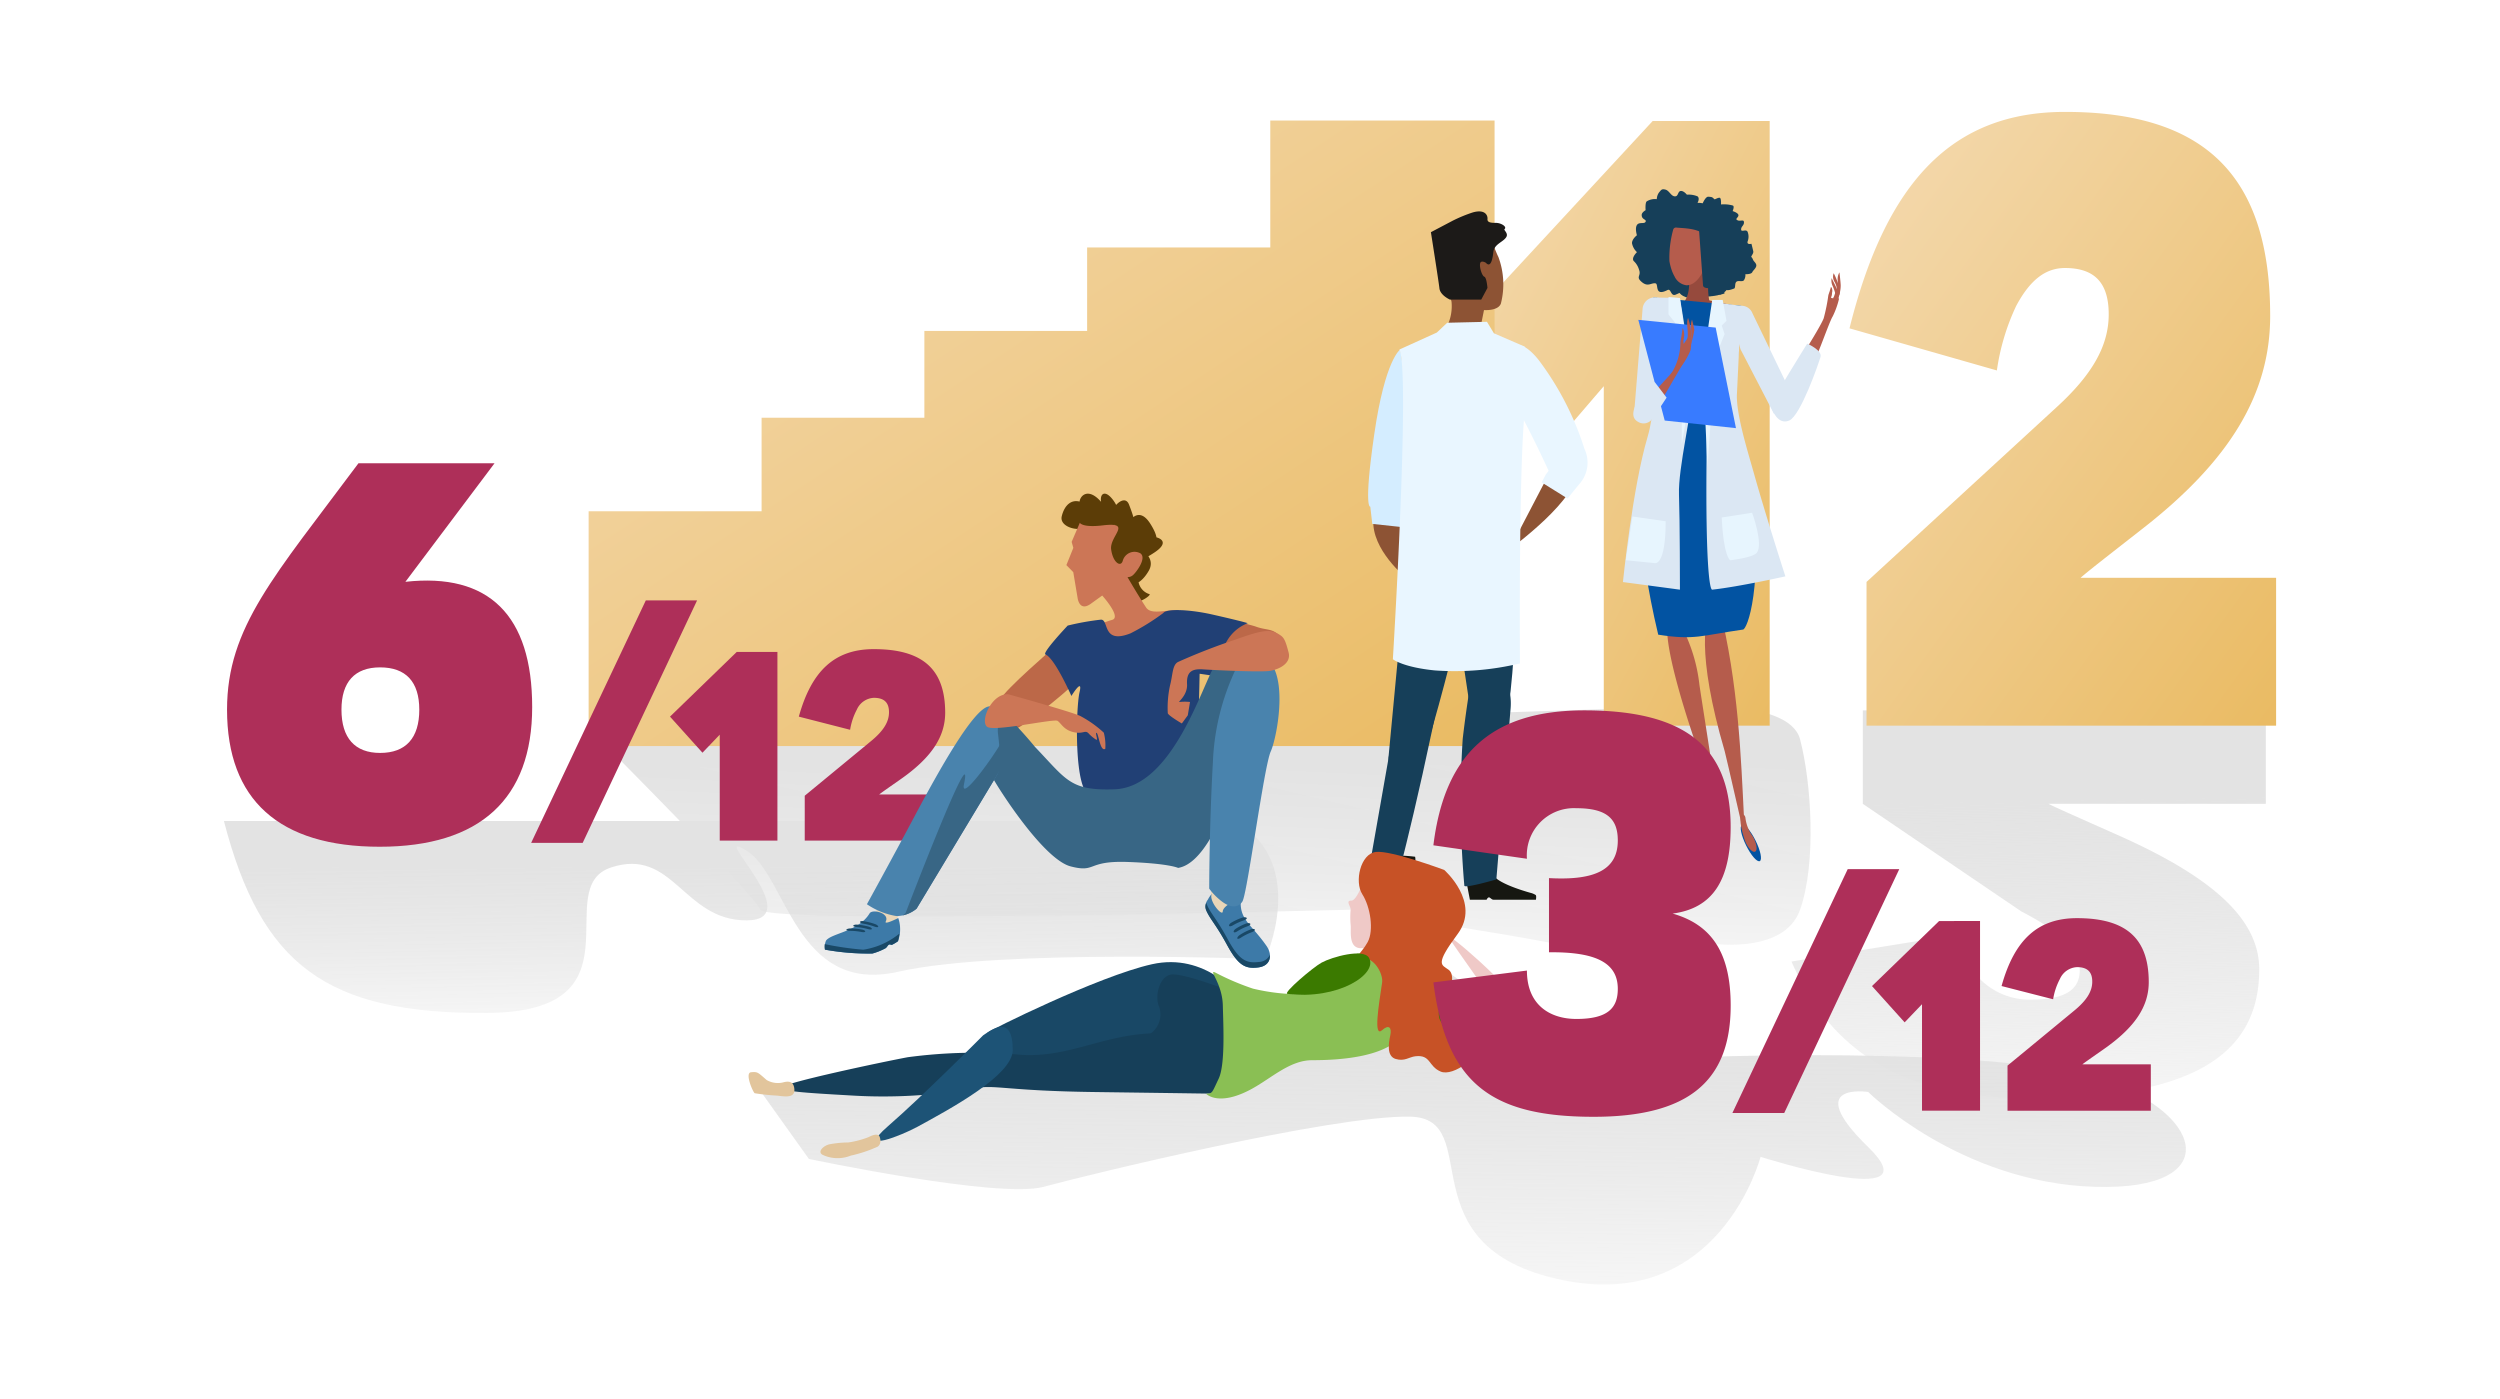 <svg xmlns="http://www.w3.org/2000/svg" xmlns:xlink="http://www.w3.org/1999/xlink" width="288" height="161.119" viewBox="0 0 288 161.119"><defs><style>.a{fill:#fff;}.b{fill:url(#a);}.c{fill:url(#e);}.d{fill:#ae2f59;}.e{fill:#b55c4c;}.f{fill:#0253a2;}.g{fill:#e9d6b8;}.h{fill:#163f59;}.i{fill:#964a3d;}.j{fill:#dbe7f3;}.k{fill:url(#i);}.l{fill:url(#j);}.m{fill:#e7f5fe;}.n{fill:url(#k);}.o{fill:#387bff;}.p{fill:url(#l);}.q{fill:#161711;}.r{fill:#8d5334;}.s{fill:#d4edff;}.t{fill:#e9f6ff;}.u{fill:#1c1a18;}.v{fill:#5c3d07;}.w{fill:#cc7656;}.x{fill:#bc6848;}.y{fill:#3d7aa8;}.z{fill:#194866;}.aa{fill:#214075;}.ab{fill:#386685;}.ac{fill:#4983ad;}.ad{fill:#8abf54;}.ae{fill:#3b7a00;}.af{fill:#efc9c7;}.ag{fill:#c75226;}.ah{fill:#1d5376;}.ai{fill:#e2c59c;}</style><linearGradient id="a" x1="0.173" y1="0.239" x2="0.194" y2="1.276" gradientUnits="objectBoundingBox"><stop offset="0" stop-color="#e3e3e3"/><stop offset="1" stop-color="#d6d6d6" stop-opacity="0"/></linearGradient><linearGradient id="e" x1="1.94" y1="1" x2="0.439" y2="-0.559" gradientUnits="objectBoundingBox"><stop offset="0" stop-color="#e5ac3e"/><stop offset="1" stop-color="#f5ddb8"/></linearGradient><linearGradient id="i" x1="-292.461" y1="0.5" x2="-291.461" y2="0.5" gradientUnits="objectBoundingBox"><stop offset="0" stop-color="#d1dbea"/><stop offset="1" stop-color="#dbe7f3"/></linearGradient><linearGradient id="j" x1="-241.736" x2="-240.736" xlink:href="#i"/><linearGradient id="k" x1="-214.44" x2="-213.44" xlink:href="#i"/><linearGradient id="l" x1="-343.696" x2="-342.696" xlink:href="#i"/></defs><g transform="translate(-402 -141)"><g transform="translate(402 141)"><rect class="a" width="288" height="161.119"/><g transform="translate(25.795 12.891)"><g transform="translate(0 68.424)"><path class="b" d="M760.956,314.513c-4.459-1.985-6.926-3.068-7.875-3.549h25.046V300.2H731.7v10.766l18.252,12.39c4.649,2.406,6.736,4.511,6.736,6.8s-1.8,3.368-5.6,3.368a8.077,8.077,0,0,1-6.261-2.767,11.989,11.989,0,0,1-2.466-4.691l-18.88,3.067c4.743,10.826,13.377,15.758,27.607,15.758,18.026,0,26.279-4.691,26.279-14.856C777.369,324.377,772.246,319.505,760.956,314.513Z" transform="translate(-542.898 -299.679)"/><path class="b" d="M-3335.09,467.554h-8.935s17.842,17.881,18.52,19.63,67.965,0,67.965,0,18.045,2.807,23.04,3.81,17.856,0,17.856,0,9,1.6,10.912-3.81,1.292-14.723,0-19.63-14.71-3.732-14.71-3.732Z" transform="translate(3387.305 -463.698)"/><path class="b" d="M-3586.023,536.677c8.44,5.008,3.388,15.921,3.388,15.921s-30.442-1.249-42.286,1.443-12.824-11.15-17.486-13.969,7.284,8.051,0,8.051-8.427-8.463-15.593-6.094,4.092,16.655-14.326,16.761-25.959-5.486-30.266-22.114" transform="translate(3702.592 -523.41)"/><path class="b" d="M-3476.762,647.248l5.5,7.708s21.912,4.621,27.023,3.222,33.364-8.266,42.222-8.092-.825,14.951,17.441,18.8,22.95-14.171,22.95-14.171,20.14,6.41,12.394-1.128,0-6.345,0-6.345,10.532,10.437,26.083,10.93,12.406-9.075,0-12.584c-13.171-3.726-46.8-2.318-46.8-2.318l-21.8-5.679-6.344-4.478Z" transform="translate(3538.649 -602.764)"/></g><g transform="translate(42.015 0)"><path class="c" d="M487.9,446.842l13.317-31.572,1.4-3.308h6.579l-14.678,34.88Z" transform="translate(-406.843 -374.226)"/><path class="c" d="M591.112,303.892v69.662H572V334.442l-5.717,6.661-10.75-13.323,22.1-23.886Z" transform="translate(-455.055 -302.846)"/><path class="c" d="M757.186,348.257c-4.01,3.142-6.229,4.854-7.082,5.615h22.525v17.035H725.446V354.348l21.842-20.08c4.181-3.806,6.058-7.138,6.058-10.755s-1.621-5.329-5.035-5.329c-2.218,0-4.01,1.332-5.631,4.378a25.916,25.916,0,0,0-2.218,7.423l-16.978-4.851C727.75,308,735.515,300.2,748.312,300.2c16.211,0,23.634,7.423,23.634,23.506C771.947,332.651,767.339,340.359,757.186,348.257Z" transform="translate(-578.232 -300.2)"/><path class="c" d="M483.365,412H457.527v14.622h-21.1v9.619H417.677v10H398.925v10.773H379v27.051H483.365Z" transform="translate(-379 -411.008)"/></g><g transform="translate(0.358 40.477)"><path class="d" d="M227.3,219.431c9.619-1.069,14.606,3.859,14.606,14.429s-6,16.091-17.576,16.091-17.576-5.4-17.576-15.795c0-9.5,5.462-15.379,15.141-28.383h15.676Zm1.6,14.726c0-3.206-1.544-4.869-4.511-4.869-2.909,0-4.453,1.662-4.453,4.869,0,3.266,1.544,4.987,4.453,4.987,2.968,0,4.512-1.722,4.512-4.987Z" transform="translate(-206.752 -205.774)"/><path class="d" d="M332.277,290.3l13.209-27.932h5.907L338.213,290.3Z" transform="translate(-297.24 -246.573)"/><path class="d" d="M401.946,283.65v21.728H395.3v-12.2l-1.989,2.078-3.74-4.156,7.687-7.452Z" transform="translate(-338.54 -261.912)"/><path class="d" d="M454.472,297.473c-1.4.98-2.167,1.514-2.464,1.751h7.836v5.313H443.429v-5.166l7.6-6.263c1.455-1.187,2.107-2.226,2.107-3.354s-.564-1.662-1.751-1.662a2.259,2.259,0,0,0-1.958,1.366,7.471,7.471,0,0,0-.772,2.315l-5.907-1.514c1.484-5.343,4.185-7.776,8.638-7.776,5.639,0,8.222,2.315,8.222,7.331C459.605,292.6,458,295.008,454.472,297.473Z" transform="translate(-376.876 -261.071)"/></g><g transform="translate(131.811 8.916)"><g transform="translate(29.357 0)"><path class="e" d="M3581.276,848.617c.317-.2,1.4,1.012,1.861,2.081a18.824,18.824,0,0,1,1.485,5.563c.556,3.666,1.5,9.482,1.8,11.959.282,2.232,1.179,4.874-.163,4.5.02-3.064-1.389-7.684-2.206-10.11C3581.266,854.323,3580.3,849.214,3581.276,848.617Z" transform="translate(-3575.808 -799.144)"/><path class="e" d="M3609.917,845.692q-.178-.882-.363-1.736c-.415-.83-.778-1.266-1.055-1.2-1.048.246-2,4.981,1.295,16.228.165.564,2.373,10.369,2.357,10.128C3611.769,862.817,3611.677,854.407,3609.917,845.692Z" transform="translate(-3598.072 -794.252)"/><path class="f" d="M3633.392,996.46c.568,1.149,1.275,1.958,1.578,1.808s.09-1.2-.479-2.352-1.274-1.959-1.578-1.808S3632.826,995.311,3633.392,996.46Z" transform="translate(-3619.206 -920.876)"/><path class="e" d="M3633.076,989.685c.292.9.909,1.55,1.213,1.4s.192-.921-.265-1.749a4.478,4.478,0,0,1-.846-2.1C3633.132,986.534,3631.981,986.305,3633.076,989.685Z" transform="translate(-3619.063 -914.783)"/><path class="g" d="M3599.235,985.682a6.362,6.362,0,0,1,1.144-.29c.491-.093.864-.09,1.041-.274.292-.3.129-1.042.272-1.007.7.159.936,1.784.53,1.987a12.552,12.552,0,0,1-2.885-.081C3599.148,986,3599.179,985.637,3599.235,985.682Z" transform="translate(-3591.108 -912.525)"/><path class="f" d="M3594.261,992.834c-.13.547,1.549.327,1.983.184a5.116,5.116,0,0,1,.68-.178c.018,0,.034,0,.052,0a.372.372,0,0,1,.006.04c0,.3.132.7-.348.7h-3.01C3591.164,993.576,3594.264,992.82,3594.261,992.834Z" transform="translate(-3585.655 -919.825)"/><path class="h" d="M3561.713,556.609s-.249-.789,0-1.178.859-.083,1-.379-.479-.22-.448-.806c.015-.282.448-.524.448-.524s-.068-.831.125-1.011a1.768,1.768,0,0,1,1.165-.259,1.383,1.383,0,0,1,.256-.77c.247-.276.28-.445.731-.334s.635.738,1.074.779.333-.569.685-.617.719.425.719.425a2.655,2.655,0,0,1,1.225.191c.306.238,0,.759,0,.759a1.658,1.658,0,0,1,.826.13c.238.174.216.822.216.822a22.735,22.735,0,0,1,.6,5.141c-.289,1.993-2.434,3.771-4.164,4.474-.575.234-.509-.747-.935-.531-1.553.79-.986-.7-1.379-.77-.519-.085-.862.461-1.593-.161s-.019-.669-.309-1.417a2.179,2.179,0,0,0-.617-1c-.293-.378.379-1.018.379-1.018a1.861,1.861,0,0,1-.571-1.03C3561.141,557.041,3561.713,556.609,3561.713,556.609Z" transform="translate(-3560.103 -551.315)"/><path class="h" d="M3590.514,572.849c.078.713-.674,1.38-1.679,1.49l-2.293.253c-1.007.11-1.885-.377-1.962-1.091l-.717-6.5c-.081-.713.672-1.38,1.678-1.49l2.294-.252c1.007-.112,1.884.378,1.962,1.09Z" transform="translate(-3578.279 -562.065)"/><path class="i" d="M3580.287,606.471c-1.36.589-2.04.4-1,.843.5.611,6.883-.242,7.231-1.032.057-.133-2.534-.514-2.548-.613a8.212,8.212,0,0,1,.1-3.4.191.191,0,0,0-.17-.178c-.483.014-.971.018-1.457.032-.081,0-1.031.214-.82.669C3581.724,604.039,3581.726,605.848,3580.287,606.471Z" transform="translate(-3574.031 -592.895)"/><path class="e" d="M3582.856,578.158c-.022-.045-.043-.091-.064-.137-.005-.014-.012-.027-.019-.043-.025-.057-.05-.116-.074-.178-.007-.016-.012-.032-.018-.048-.017-.046-.034-.092-.049-.139-.009-.025-.018-.052-.026-.077l-.038-.121c-.009-.027-.016-.056-.024-.083-.015-.053-.029-.107-.043-.161s-.02-.081-.03-.121-.018-.075-.026-.112-.016-.076-.023-.115-.014-.066-.019-.1-.011-.053-.017-.081h0a12.145,12.145,0,0,1,.446-3.683.334.334,0,0,1,.366-.2c1.121.125,4.541-.033,3.657,3.082v0c0,.008-.052.276-.078.4a.193.193,0,0,1-.008.031c-.028.124-.057.246-.09.363,0,.008,0,.016-.007.023-.034.121-.069.238-.107.353a.031.031,0,0,1,0,.012c-.489,1.469-1.346,2.438-2.256,2.377a1.781,1.781,0,0,1-1.343-1.033h0l-.007-.015c-.027-.046-.053-.094-.078-.143A.391.391,0,0,0,3582.856,578.158Z" transform="translate(-3577.032 -568.348)"/><path class="e" d="M3699.8,607.26s.238.114.338-.066a3.69,3.69,0,0,0,.233-1.223c.012-.271-.146-1.557-.146-1.557a1.508,1.508,0,0,0-.2.92A6.543,6.543,0,0,1,3699.8,607.26Z" transform="translate(-3675.285 -594.843)"/><path class="e" d="M3698.25,607.579a1.9,1.9,0,0,0-.186-1.614,1.109,1.109,0,0,1-.076-.958,7.783,7.783,0,0,1,.548,1.32,2.412,2.412,0,0,1,.166.85C3698.67,608.028,3697.693,608.707,3698.25,607.579Z" transform="translate(-3673.709 -595.338)"/><path class="g" d="M3641.015,653.536c1.242.917,2.341,4.143,3.193,6.186a3.751,3.751,0,0,1,.3,2.021s-.421,2.7-3.637-4.659C3640.07,655.244,3640.549,653.193,3641.015,653.536Z" transform="translate(-3625.621 -635.91)"/><path class="e" d="M3681.864,615.133l.208.132.14.832a9.546,9.546,0,0,1-.718,1.979c-.342.5-1.719,4.483-1.946,4.66-.4.314-1.2-.765-1.2-.765s1.753-2.782,2.108-3.675A21.024,21.024,0,0,0,3681,615.6a9.61,9.61,0,0,0,.292-.926s.308.161.025,1.131c-.074.256.252.2.252.2Z" transform="translate(-3657.332 -603.428)"/><path class="f" d="M3580.723,631.934l-8.52-.072-1.042-9.744,10.11.96Z" transform="translate(-3567.654 -609.655)"/><path class="f" d="M3564.3,709.86c4.189.657,4.946.1,9.761-.588.456.008,2.406-4.679,1.034-17.038-.282-2.547-2.209-4.592-1.768-11.507l-8.591-.166C3565.873,686.844,3559.064,687.82,3564.3,709.86Z" transform="translate(-3560.236 -658.552)"/><path class="j" d="M3560.179,634.37l1.208-8.543-.294-3.445a1.266,1.266,0,0,0-.738-.369l-.192-.024a1.431,1.431,0,0,0-1.5,1.4l-.951,11.7Z" transform="translate(-3556.405 -609.542)"/><path class="k" d="M3630.4,640.406l-3.865-7.456-1.178-4.357a1.352,1.352,0,0,1,.635-.492l.181-.068a1.358,1.358,0,0,1,1.748.793l4.12,8.516Z" transform="translate(-3612.996 -614.531)"/><path class="e" d="M3697.3,611a2.554,2.554,0,0,0,.116-1.113c-.084-.259-.674-1.412-.674-1.412a1.517,1.517,0,0,0,.129.934A5.147,5.147,0,0,1,3697.3,611Z" transform="translate(-3672.702 -598.24)"/><path class="e" d="M3696.428,621.237s-.216.05-.288-.018a1.292,1.292,0,0,0,.021.2c.014.128-.057,1-.057,1a7.109,7.109,0,0,1,.262-.789,3.534,3.534,0,0,0,.169-.585c.006-.027,0-.075,0-.125Z" transform="translate(-3672.191 -608.657)"/><path class="e" d="M3694.885,616.189c.19-.652.113-.939.042-1.057-.042.155-.12.4-.241.744a4.627,4.627,0,0,0-.125.7,1.189,1.189,0,0,1,.311.644c.017.095.19-.475.22-.822C3695.006,616.4,3694.828,616.385,3694.885,616.189Z" transform="translate(-3670.9 -603.81)"/><path class="h" d="M6.291,8.3c-.05-.206-.04-.282-.125-.389s.354-.328.357-.615-.01-.886-.01-.886-.568.016-.376-.352a1.512,1.512,0,0,0,.253-1.1c-.1-.381-.747-.069-.664-.427s.446-.358.508-.75-.52-.091-.765-.473c-.09-.14.379-.256.322-.519s-.544-.535-.544-.535.387-.515.146-.632a3.577,3.577,0,0,0-.619-.265,4.448,4.448,0,0,0-.66-.152S4.3.576,4.171.448,3.557.5,3.526.463C3.291.156,3.383.161,2.89.009S1.269,1.7,1.146,2.486L0,9.82c-.081.524,1.237.542,1.237.542s-.6.461-.528.74c.033.127.735.064.948.219.182,0,.548-.03.548-.03s0-.305.089-.387.064-.076.257.059.895.015.895.015c.174-.136.156-.584.408-.7s.644.205.868.031a1.088,1.088,0,0,0,.322-.641s.652.185.832-.054c.133-.177.414-.273.573-.528C6.629,8.8,6.341,8.5,6.291,8.3Z" transform="translate(7.016 1.496) rotate(-13)"/><path class="l" d="M3553.633,622.169l2.613.052s1.423,8.209,1.423,10.617-1.642,8.974-1.531,12.039.109,10.945.109,10.945l-6.566-.876s1.095-10.835,2.846-16.746C3553.922,633.484,3553.633,622.169,3553.633,622.169Z" transform="translate(-3549.682 -609.698)"/><path class="m" d="M3583.152,621.924l-1.313-.11,0,2.006.762.949-.328.985,1.094,4.378v8.646s1.423-7.661.985-9.194S3583.152,621.924,3583.152,621.924Z" transform="translate(-3576.589 -609.401)"/><path class="n" d="M3609.873,625.836l2.674.353s-.375,7.854-.484,10.154,1.2,6.458,1.97,9.194c1.344,4.8,3.612,11.82,3.612,11.82s-5.364,1.2-8.428,1.531c-.344.037-.765-3.612-.657-14.776A128.477,128.477,0,0,1,3609.873,625.836Z" transform="translate(-3598.931 -612.766)"/><path class="m" d="M3607.062,623.825l-1.094,7.443.547,11.82.876-12.587,1.094-2.736-.328-.985.548-.547-.438-2.408Z" transform="translate(-3596.777 -611.083)"/><path class="o" d="M3569.441,638.788l-8.913-.891,3.043,11.6,8.208.875Z" transform="translate(-3558.759 -622.857)"/><g transform="translate(1.194 14.818)"><path class="e" d="M3583.3,642.694a6.854,6.854,0,0,0,.9-3.431,13.819,13.819,0,0,0,.246-1.584c.382.733.075,1.249.107,1.624s-.023.247.374-.282c.226-.3.076-1.178.055-1.755a1.565,1.565,0,0,1,.1-.728,7.566,7.566,0,0,1,.332,1.5,9.4,9.4,0,0,1-.036,2.191,7.923,7.923,0,0,1-1.3,2.151C3583.435,643.155,3582.572,643.814,3583.3,642.694Z" transform="translate(-3578.773 -636.539)"/><path class="e" d="M3562.185,669.415c2.189-2.627,5.093-5.621,5.093-5.621l-3.985,6.826S3561.09,670.729,3562.185,669.415Z" transform="translate(-3561.083 -659.342)"/><path class="j" d="M3557.669,683.709s-1.41,1.9-.14,2.6a1.212,1.212,0,0,0,1.718-.433c.771-1.08,1.587-2.346,1.587-2.346l-1.375-1.8Z" transform="translate(-3556.999 -674.35)"/><path class="e" d="M3597.623,640.536a10.852,10.852,0,0,0,.387-1.692c-.017-.207-.265-1.173-.265-1.173a1.941,1.941,0,0,0-.115.892A16.175,16.175,0,0,1,3597.623,640.536Z" transform="translate(-3590.981 -637.485)"/></g><path class="p" d="M3658.364,654.652s1.751.765,1.531,1.531-2.3,6.786-3.612,7.333-1.97-1.2-2.08-1.642S3658.364,654.652,3658.364,654.652Z" transform="translate(-3637.134 -636.875)"/><path class="m" d="M3556.286,777.165l-3.83-.547-.766,5.035,3.284.328S3556.286,782.528,3556.286,777.165Z" transform="translate(-3551.363 -738.922)"/><path class="m" d="M3619.371,774.488l3.5-.547s1.322,3.585.547,4.6c-.453.59-3.065.875-3.065.875S3619.59,779.083,3619.371,774.488Z" transform="translate(-3607.991 -736.681)"/></g><g transform="translate(0 2.548)"><g transform="translate(0 1.056)"><path class="q" d="M3295.949,1027.547c.146-.175.04-.639.04-.639a17.005,17.005,0,0,0-3.354-.09,4.318,4.318,0,0,0-.908.425c-.057.033-.157.228-.212.261-.1.061-.156-.04-.242.015a2.849,2.849,0,0,0-.388.267,2.43,2.43,0,0,0,.073,1.634s2.088.649,2.566.216C3294.733,1028.543,3295.631,1027.933,3295.949,1027.547Z" transform="translate(-3290.576 -953.623)"/><path class="q" d="M3358.986,1039.563l.363,1.89h1.929s.107-.267.27-.267c.138,0,.315.267.5.267h4.906s.087-.4-.019-.536a1.9,1.9,0,0,0-.594-.252c-1-.28-3.846-1.154-4.341-2.1C3361.4,1037.4,3358.986,1039.563,3358.986,1039.563Z" transform="translate(-3347.625 -963.218)"/><path class="r" d="M3341.6,591.6l.46-2.292s1.628.125,1.946-.751a9,9,0,0,0-.282-5.353c-1.1-2.24-1.561-6.167-6.694-3.044-1.951,1.186,1.063,6.941,1.289,8.187a5.24,5.24,0,0,1-.443,2.68l1.2.9Z" transform="translate(-3328.71 -578.998)"/><path class="r" d="M3296.238,783.666l1,7.2s-3.894-2.981-4.158-6.4S3296.068,783.4,3296.238,783.666Z" transform="translate(-3292.472 -749.377)"/><path class="h" d="M3299.181,871.177s.752.327-1.463,10.832c-1.594,7.564-2.958,13.1-3.595,15.6-.248.974-.526.8-.526.8l-2.108.235-1-.87,3.015-17.142Z" transform="translate(-3290.313 -823.458)"/><path class="r" d="M3393.6,748.832l-4.318,8.282s8.24-5.961,7.723-9.241S3393.6,748.832,3393.6,748.832Z" transform="translate(-3372.977 -719.25)"/><path class="s" d="M3293.139,669.824s-1.75,1.071-3.009,9.765-.46,8.362-.46,8.362l.23,1.982,3.273.351,1.768-7.5Z" transform="translate(-3289.419 -654.99)"/><path class="h" d="M3314.066,780.425s-4.342,20.112-7.916,29.167c-2.095,5.3-2.359-4.772-2.359-4.772l2.748-29.122,10.066-.732S3315.473,775.349,3314.066,780.425Z" transform="translate(-3301.445 -742.961)"/><path class="h" d="M3339.9,771.339s3.649,25.894,4.032,27.065c1.3,3.954,3.3-1.23,3.758-2.548s1.222-11.07,1.068-18.189l-.153-7.118Z" transform="translate(-3331.656 -739.265)"/><path class="h" d="M3355.959,896.049s-.552,3.089-1.01,7.035a112.282,112.282,0,0,0,.187,16.92c.033.351,3.688-.719,3.688-.719s1.335-16.089,1.641-19.692S3358.253,893.476,3355.959,896.049Z" transform="translate(-3344.05 -843.387)"/><path class="t" d="M3307.665,653.587l4.31-1.957,1.188-1.125,4.583-.109.8,1.321,3.552,1.54s.876,1.378.114,6.493c-.844,5.667-.666,30-.666,30a32.215,32.215,0,0,1-9.814.806c-3.685-.368-4.827-1.289-4.827-1.289S3308.925,656.338,3307.665,653.587Z" transform="translate(-3304.053 -638.735)"/><path class="t" d="M3391,667.162s.8-.891,2.748,1.531a34.071,34.071,0,0,1,5.271,10.231,3.7,3.7,0,0,1-.573,4.039c-1.039,1.259-1.375,1.684-1.375,1.684l-2.98-1.857.469-.893.333-.443s-1.6-3.522-3.321-6.713S3391,667.162,3391,667.162Z" transform="translate(-3374.097 -652.629)"/></g><path class="u" d="M3340.048,578.448s-.58-.356-.668.089.223,1.428.49,1.517.357,1.294.357,1.294l-.715,1.339H3335.9s-1.115-.491-1.205-1.295-.982-6.469-.982-6.469l2.544-1.339a16.777,16.777,0,0,1,2.275-.936c1.438-.411,1.739.356,1.7.758s.4.445.981.445,1.3.446.983.715c-.13.11.447.463.218.89-.327.608-1.423.806-1.512,1.786C3340.855,577.69,3340.673,579.162,3340.048,578.448Z" transform="translate(-3326.479 -572.53)"/></g></g><g transform="translate(60.444 43.983)"><g transform="translate(8.764)"><path class="v" d="M3610.049,451.573s-2.441.857-3.464.109,1.343-1.031.487-.078-3.479.317-3.162-1,1.159-2.057,2.27-1.625.443,1.012-.081.443.483-2.538,2.275-.564,1.187,2.319.386.912-.09-2.611,1.085-1.017.3,2.755-.175,2.03,1.418-3,1.99-1.531,1.186,3.251.037,3.572.517-4.353,2.413-1.373-.483,2.538-.756,1.828,4.046-.373,1.246,1.487-1.98.262-2.431-.413,2.9.543,1.768,2.521-2.686,2.062-2.805.333,1.846-1.317,1.643.2a1.814,1.814,0,0,0,1.23,2.161c.366.058-1.825,1.7-2.641.5S3608.211,452.552,3610.049,451.573Z" transform="translate(-3576.601 -448)"/><path class="w" d="M3610.5,478.142l-.943,2.2.193.689-.8,1.986.794.812.5,2.978s.191,1.622,1.513.669l1.322-.952s2.246,2.481,1.152,2.8c-5,1.444-.655,3.57-.2,3.912.419.311,3.418-1.578,3.418-1.578s2.118-.8,2.779-1.111c.443-.213,1.966-2.333,1.555-2.333-1.667,0-3.109.524-3.666-.334-1.073-1.651-2.126-3.479-2.126-3.479a.9.9,0,0,0,.61-.214c.322-.251,1.632-1.927.9-2.51a1.4,1.4,0,0,0-2.054.836c-.217.789-1.128.242-1.339-1.3s2.551-3.193-.979-2.771C3610.766,478.724,3610.5,478.142,3610.5,478.142Z" transform="translate(-3581.106 -474.791)"/><path class="x" d="M3546.018,606.791s-5.7,4.909-6.21,6.018,1.047,3.746,1.92,3.329c1.472-.7,6.979-5.25,6.85-5.506C3547.813,609.1,3546.7,606.449,3546.018,606.791Z" transform="translate(-3519.556 -589.119)"/><g transform="translate(43.86 41.826)"><path class="g" d="M3758.375,831.069c-.893-.773-.412-2.314-.412-2.314l-.081-3.824,1.639-.524,1.683,6.191S3759.268,831.841,3758.375,831.069Z" transform="translate(-3757.306 -824.407)"/><path class="y" d="M3753.8,862.983a2.96,2.96,0,0,0-.443.65,1.25,1.25,0,0,0-.208,1.192c.458,1.076,1.1,1.595,2.41,4.01s2.127,2.791,3.589,2.612,1.7-1.432.94-2.513c-1.1-1.562-1.94-2.244-2.453-3.106a3.166,3.166,0,0,1-.495-1.808c-.093-.664-2.038.255-2.07.98C3755.039,865.638,3753.442,863.8,3753.8,862.983Z" transform="translate(-3753.072 -858.697)"/><path class="z" d="M3753.247,872.23c.456,1.076,1.1,1.6,2.409,4.01s2.127,2.792,3.59,2.613a1.434,1.434,0,0,0,1.258-.814c.061.718-.362,1.329-1.35,1.448-1.462.179-2.278-.2-3.589-2.612s-1.953-2.934-2.41-4.01a1.041,1.041,0,0,1,.031-.838A.985.985,0,0,0,3753.247,872.23Z" transform="translate(-3753.082 -866.736)"/><path class="z" d="M3759.373,863.009a.234.234,0,0,1,.026-.027c-.007.014-.01.031-.016.047C3759.38,863.022,3759.375,863.016,3759.373,863.009Z" transform="translate(-3758.673 -858.696)"/><g transform="translate(2.724 6.97)"><path class="z" d="M3786.137,900.283c.03.087.2.043.4-.081a6.468,6.468,0,0,1,1.272-.64c.227-.084.38-.214.341-.3s-.263-.1-.483-.02a6.538,6.538,0,0,0-1.249.644C3786.228,900.008,3786.109,900.194,3786.137,900.283Z" transform="translate(-3785.184 -897.844)"/><path class="z" d="M3782.371,894.226c.044.084.221.046.4-.071a5.939,5.939,0,0,1,1.207-.593c.213-.078.354-.2.3-.282s-.278-.1-.489-.025a5.929,5.929,0,0,0-1.184.6C3782.429,893.969,3782.331,894.145,3782.371,894.226Z" transform="translate(-3781.832 -892.531)"/><path class="z" d="M3777.6,888.14c.05.081.242.048.435-.068a6.649,6.649,0,0,1,1.275-.574c.224-.075.369-.193.306-.278s-.3-.1-.523-.026a6.453,6.453,0,0,0-1.253.58C3777.653,887.888,3777.551,888.059,3777.6,888.14Z" transform="translate(-3777.589 -887.146)"/></g></g><path class="g" d="M3408.462,840.963l3.662-5.173-2.3-1.522-3.9,6.156Z" transform="translate(-3400.638 -791.346)"/><g transform="translate(0 48.124)"><path class="y" d="M3358.571,884.454a1.921,1.921,0,0,0-.121,1.04,27.775,27.775,0,0,0,5.469.446,6.943,6.943,0,0,0,1.521-.614c.1-.047.277-.356.37-.406.173-.09.25.081.4,0a4.852,4.852,0,0,0,.657-.4,3.967,3.967,0,0,0,.025-2.674s-1.66.853-1.437.4c.479-.97-1.537-1.467-1.86-.936C3362.313,883.427,3359.207,883.583,3358.571,884.454Z" transform="translate(-3358.419 -881.09)"/><path class="z" d="M3358.348,905.23a35.8,35.8,0,0,0,4.437.644,8.608,8.608,0,0,0,4.169-1.862,8.027,8.027,0,0,1-.168.88,4.872,4.872,0,0,1-.658.4c-.148.081-.225-.088-.4,0-.093.05-.274.358-.37.405a6.95,6.95,0,0,1-1.521.614,27.747,27.747,0,0,1-5.469-.446A2.649,2.649,0,0,1,3358.348,905.23Z" transform="translate(-3358.339 -901.466)"/><g transform="translate(2.493 1.103)"><path class="z" d="M3380.8,898.9c-.023.074.143.121.366.125a7.422,7.422,0,0,1,1.372.134c.227.045.42.025.437-.053s-.159-.188-.382-.23a7.367,7.367,0,0,0-1.354-.123C3381.015,898.756,3380.82,898.83,3380.8,898.9Z" transform="translate(-3380.795 -897.896)"/><path class="z" d="M3387.992,894.852c-.019.074.147.141.367.161a7.552,7.552,0,0,1,1.35.242c.221.062.411.056.422-.026s-.158-.208-.376-.266a7.39,7.39,0,0,0-1.334-.229C3388.2,894.719,3388.011,894.779,3387.992,894.852Z" transform="translate(-3387.19 -894.32)"/><path class="z" d="M3394.969,891.12c-.016.077.148.159.367.2a7.585,7.585,0,0,1,1.322.348c.216.077.4.084.409,0s-.155-.226-.369-.3a7.485,7.485,0,0,0-1.31-.331C3395.172,890.995,3394.984,891.042,3394.969,891.12Z" transform="translate(-3393.392 -891.018)"/></g></g><path class="x" d="M3750.084,577.646a29.3,29.3,0,0,1,3.926.875c1.277.491,1.964.192,2.732,1.047s1.366,2.369.512,3.137-7.683-.341-9.134-1.366S3749.145,577.646,3750.084,577.646Z" transform="translate(-3704.416 -563.239)"/><path class="aa" d="M3596.743,571.345a25.577,25.577,0,0,0,3.775-2.341c.342-.512,2.988-.427,5.634.171s3.842.918,4.1,1a4.7,4.7,0,0,0-2.818,3.009c-.769,2.646-.96,3.073-.96,3.073L3604.7,576s-.171,10.244-.6,12.292-9.99,1.963-11.951,1.707-1.707-10.073-1.281-11.865-.938.427-.938.427-1.91-4.35-2.988-4.78c-.427-.171,2.561-3.329,2.561-3.329a29.853,29.853,0,0,1,3.842-.685C3594.287,569.771,3593.451,572.648,3596.743,571.345Z" transform="translate(-3561.508 -555.259)"/><path class="ab" d="M3542.088,636.389s-1.024-.512-5.8-.685-3.585,1.28-6.573.512-7.862-8.223-8.963-10.158c-2.817-4.951-.922-7.357-.256-8.024.294-.294.714-.169,1.213.2a51.976,51.976,0,0,1,3.907,4.235c3.645,3.8,4.012,5.035,9.134,4.866,6.759-.225,10.158-12.2,11.608-14.34s5.634-2.476,5.122,1.536S3547.3,635.536,3542.088,636.389Z" transform="translate(-3501.37 -593.279)"/><path class="ac" d="M3760.9,614.125a27.366,27.366,0,0,0-3.415,12.2c-.427,7.51-.427,14.6-.427,14.6a7.229,7.229,0,0,0,1.537,1.536c1.536,1.11,2.219.085,2.305-.085.593-1.185,2.475-15.535,3.243-17.243s2.287-9.823-1.109-11.012C3761.331,613.527,3760.9,614.125,3760.9,614.125Z" transform="translate(-3712.76 -595.429)"/><path class="w" d="M3726.935,590.86c-1.079-.739-1.878-.685-5.207.512a69.753,69.753,0,0,0-6.573,2.561c-.682.341-.6,1.45-.939,2.732a12.25,12.25,0,0,0-.256,3.158c0,.256,1.622,1.2,1.622,1.2l.685-.939.256-1.536a5.326,5.326,0,0,0-1.195,0c-.342.085.926-.7.854-2.049-.085-1.536.683-1.792,1.878-1.707s6.657.341,7.683.171,2.476-.854,2.135-2.135S3727.384,591.167,3726.935,590.86Z" transform="translate(-3674.437 -574.553)"/><path class="ac" d="M3416.227,668.408c-1.752.161-5.72,7.256-8.536,12.548s-5.548,10.243-5.548,10.243a8.4,8.4,0,0,0,3.414,1.366,3.718,3.718,0,0,0,2.3-.854s8.792-14.6,9.3-15.451.257-3.329.085-4.7S3418.105,668.237,3416.227,668.408Z" transform="translate(-3397.277 -643.906)"/><path class="ab" d="M3439.375,727.11s8-20.939,6.723-14.829c-.427,2.049,2.971-2.569,4.183-4.61a3.908,3.908,0,0,1-.342,3.5c-.512.854-9.3,15.451-9.3,15.451a3.772,3.772,0,0,1-1.622.781A3.285,3.285,0,0,0,3439.375,727.11Z" transform="translate(-3430.049 -678.816)"/><path class="w" d="M3527.161,655.937s7.223,2,8.263,2.491a12.761,12.761,0,0,1,2.721,1.928,5.827,5.827,0,0,1,.172,1.858c-.594.375-.765-1.72-1-1.831s.234.941-.062.773a4.237,4.237,0,0,1-.886-.742c-.414-.4-.593.138-1.719-.121s-1.419-1.021-1.833-1.3-7.357,1.3-8.124.678C3523.855,658.986,3525.263,655.771,3527.161,655.937Z" transform="translate(-3505.989 -632.825)"/></g><g transform="translate(0 41.262)"><path class="z" d="M3488.745,936.415c-.208-.175-3.977-5.185-10.18-3.8s-18.811,7.674-18.944,7.881-.54,4.079,3.977,4.424,22.989.829,24.135-.83S3490.229,937.66,3488.745,936.415Z" transform="translate(-3432.098 -919.672)"/><path class="h" d="M3253.572,1028.831s-4.494-.069-14.863-.208-11.407-.9-13.9-.415a59.254,59.254,0,0,1-13.826.829c-6.082-.346-8.158-.483-8.158-.967s11.407-2.9,14.38-3.457a58.351,58.351,0,0,1,13.066-.276c5.669.346,9.54-2.42,15.624-2.489S3260.417,1025.028,3253.572,1028.831Z" transform="translate(-3198.877 -1000.957)"/><path class="h" d="M3665.172,949.572s-4.494-1.728-6.083-1.728-2.142,2.627-1.59,3.733a2.717,2.717,0,0,1-1.728,3.456c-1.589.622,8.3,2.766,9.748,2.282S3666.625,950.817,3665.172,949.572Z" transform="translate(-3610.202 -933.728)"/><path class="ad" d="M3757.275,924.665s-2.626-4.84-5.461-2.973a38.321,38.321,0,0,0-5.255,4.286,23.285,23.285,0,0,1-5.85-.641,29.226,29.226,0,0,1-4.3-1.831c-.967-.484.75,1.158.82,3.716s.277,6.914-.483,8.5-.689,1.718-1.45,1.718c0,0,1.373,1.51,5.116-.473,2.379-1.261,4.493-3.388,7.121-3.388s9.816-.207,10.854-3.941S3758.934,925.08,3757.275,924.665Z" transform="translate(-3682.601 -909.581)"/><path class="g" d="M4013.7,974.2s8.4-2.074,8.918-2.7.311-1.45-3.734-1.244S4011,968.6,4013.7,974.2Z" transform="translate(-3934.701 -953.964)"/><path class="ae" d="M3982.989,964.436s9.989-2.593,10.059-3.077c.175-1.229-1.729-2.9-2.42-2.973C3986.585,957.983,3981.779,955,3982.989,964.436Z" transform="translate(-3907.451 -942.612)"/><path class="af" d="M4045.412,907.414s-4.372-6.151-5.225-7.446,7.785,6.151,7.465,7.231S4046.905,907.522,4045.412,907.414Z" transform="translate(-3959.532 -890.097)"/><path class="af" d="M3916.685,819.4s-1.037,3.215-1.763,3.215-.1.622-.1,1.037a9.754,9.754,0,0,0,0,1.763c.1.725-.416,3.214,1.867,2.592S3920.522,818.678,3916.685,819.4Z" transform="translate(-3845.468 -817.005)"/><path class="ag" d="M3929.854,808.679c.127-.862-.725-2.7-2.074-2.8s-.311-.519.415-1.867.311-4.044-.623-5.5-.207-4.666,1.556-4.874,7.881,2.074,7.881,2.074,4.251,3.733,1.556,7.362-1.866,3.526-1.037,4.149.207,2.7-.623,3.63-.725,2.7.623,2.9,3.421-.725,3.629,1.348-3.112,4.459-4.563,3.837-1.108-1.962-2.9-1.763c-.743.081-1.244.622-2.281.311s-.83-1.763-.622-2.7-.175-1.305-.933-.622C3928.814,815.109,3929.48,811.214,3929.854,808.679Z" transform="translate(-3856.872 -793.63)"/><path class="ae" d="M3846.529,922c-.638-1.117-4.259-.107-5.462.553-1.018.559-4.493,3.526-3.94,3.595C3842.969,926.878,3847.594,923.861,3846.529,922Z" transform="translate(-3775.059 -909.794)"/><path class="ah" d="M3333.447,1014.81s-6.87,6.915-10.968,10.473c-3.664,3.18,1.651,1.016,3.388.069,3.8-2.074,10.992-5.945,10.992-8.849C3336.859,1012.133,3334.206,1014.326,3333.447,1014.81Z" transform="translate(-3306.43 -993.674)"/><path class="ai" d="M3161.749,1071.651a2.58,2.58,0,0,0,1.867.277c.967-.277,1.244.138,1.313.691.136,1.085-.9.967-1.936.829a24.93,24.93,0,0,1-2.626-.277c-.208-.139-1.175-2.351-.415-2.419S3160.712,1070.752,3161.749,1071.651Z" transform="translate(-3159.665 -1045.366)"/><path class="ai" d="M3256.921,1149.723s.346.76-.207,1.175a15.753,15.753,0,0,1-3.112,1.037,4.06,4.06,0,0,1-3.182-.069c-.76-.346.07-1.106.761-1.244a12.415,12.415,0,0,1,2.143-.207,10.2,10.2,0,0,0,2.351-.622C3256.23,1149.516,3256.714,1149.377,3256.921,1149.723Z" transform="translate(-3241.84 -1116.941)"/></g></g><g transform="translate(139.331 68.945)"><path class="d" d="M973.277,188.46l13.284-28.09H992.5l-13.252,28.09Z" transform="translate(-938.831 -142.079)"/><path class="d" d="M1043.014,181.652V203.5h-6.686V191.235l-2,2.09-3.761-4.179,7.731-7.492Z" transform="translate(-980.039 -157.386)"/><path class="d" d="M1095.537,195.558c-1.4.985-2.179,1.523-2.478,1.761h7.881v5.344h-16.508v-5.194l7.642-6.3c1.463-1.193,2.119-2.239,2.119-3.373s-.567-1.672-1.761-1.672a2.273,2.273,0,0,0-1.97,1.373,7.519,7.519,0,0,0-.777,2.328l-5.94-1.523c1.492-5.373,4.209-7.821,8.687-7.821,5.672,0,8.269,2.328,8.269,7.371C1100.7,190.662,1099.089,193.08,1095.537,195.558Z" transform="translate(-1018.291 -156.546)"/><g transform="translate(0 0)"><path class="d" d="M878.127,118.615c4.582,1.3,6.689,4.645,6.689,10.59,0,8.794-4.954,12.82-15.794,12.82-11.7,0-16.968-3.778-18.455-15.483l10.776-1.363c0,4.026,2.724,5.574,5.7,5.574,3.592,0,4.768-1.239,4.768-3.468,0-2.973-2.476-4.274-7.927-4.211v-8.547c5.451.31,7.927-1.053,7.927-4.335,0-2.417-1.176-3.716-4.768-3.716a5.429,5.429,0,0,0-5.7,5.822l-10.776-1.548c1.3-10.59,6.75-15.546,17.4-15.546,11.582,0,16.846,4.211,16.846,13.439C884.816,114.838,882.709,118,878.127,118.615Z" transform="translate(-850.567 -95.206)"/></g></g></g></g></g></svg>